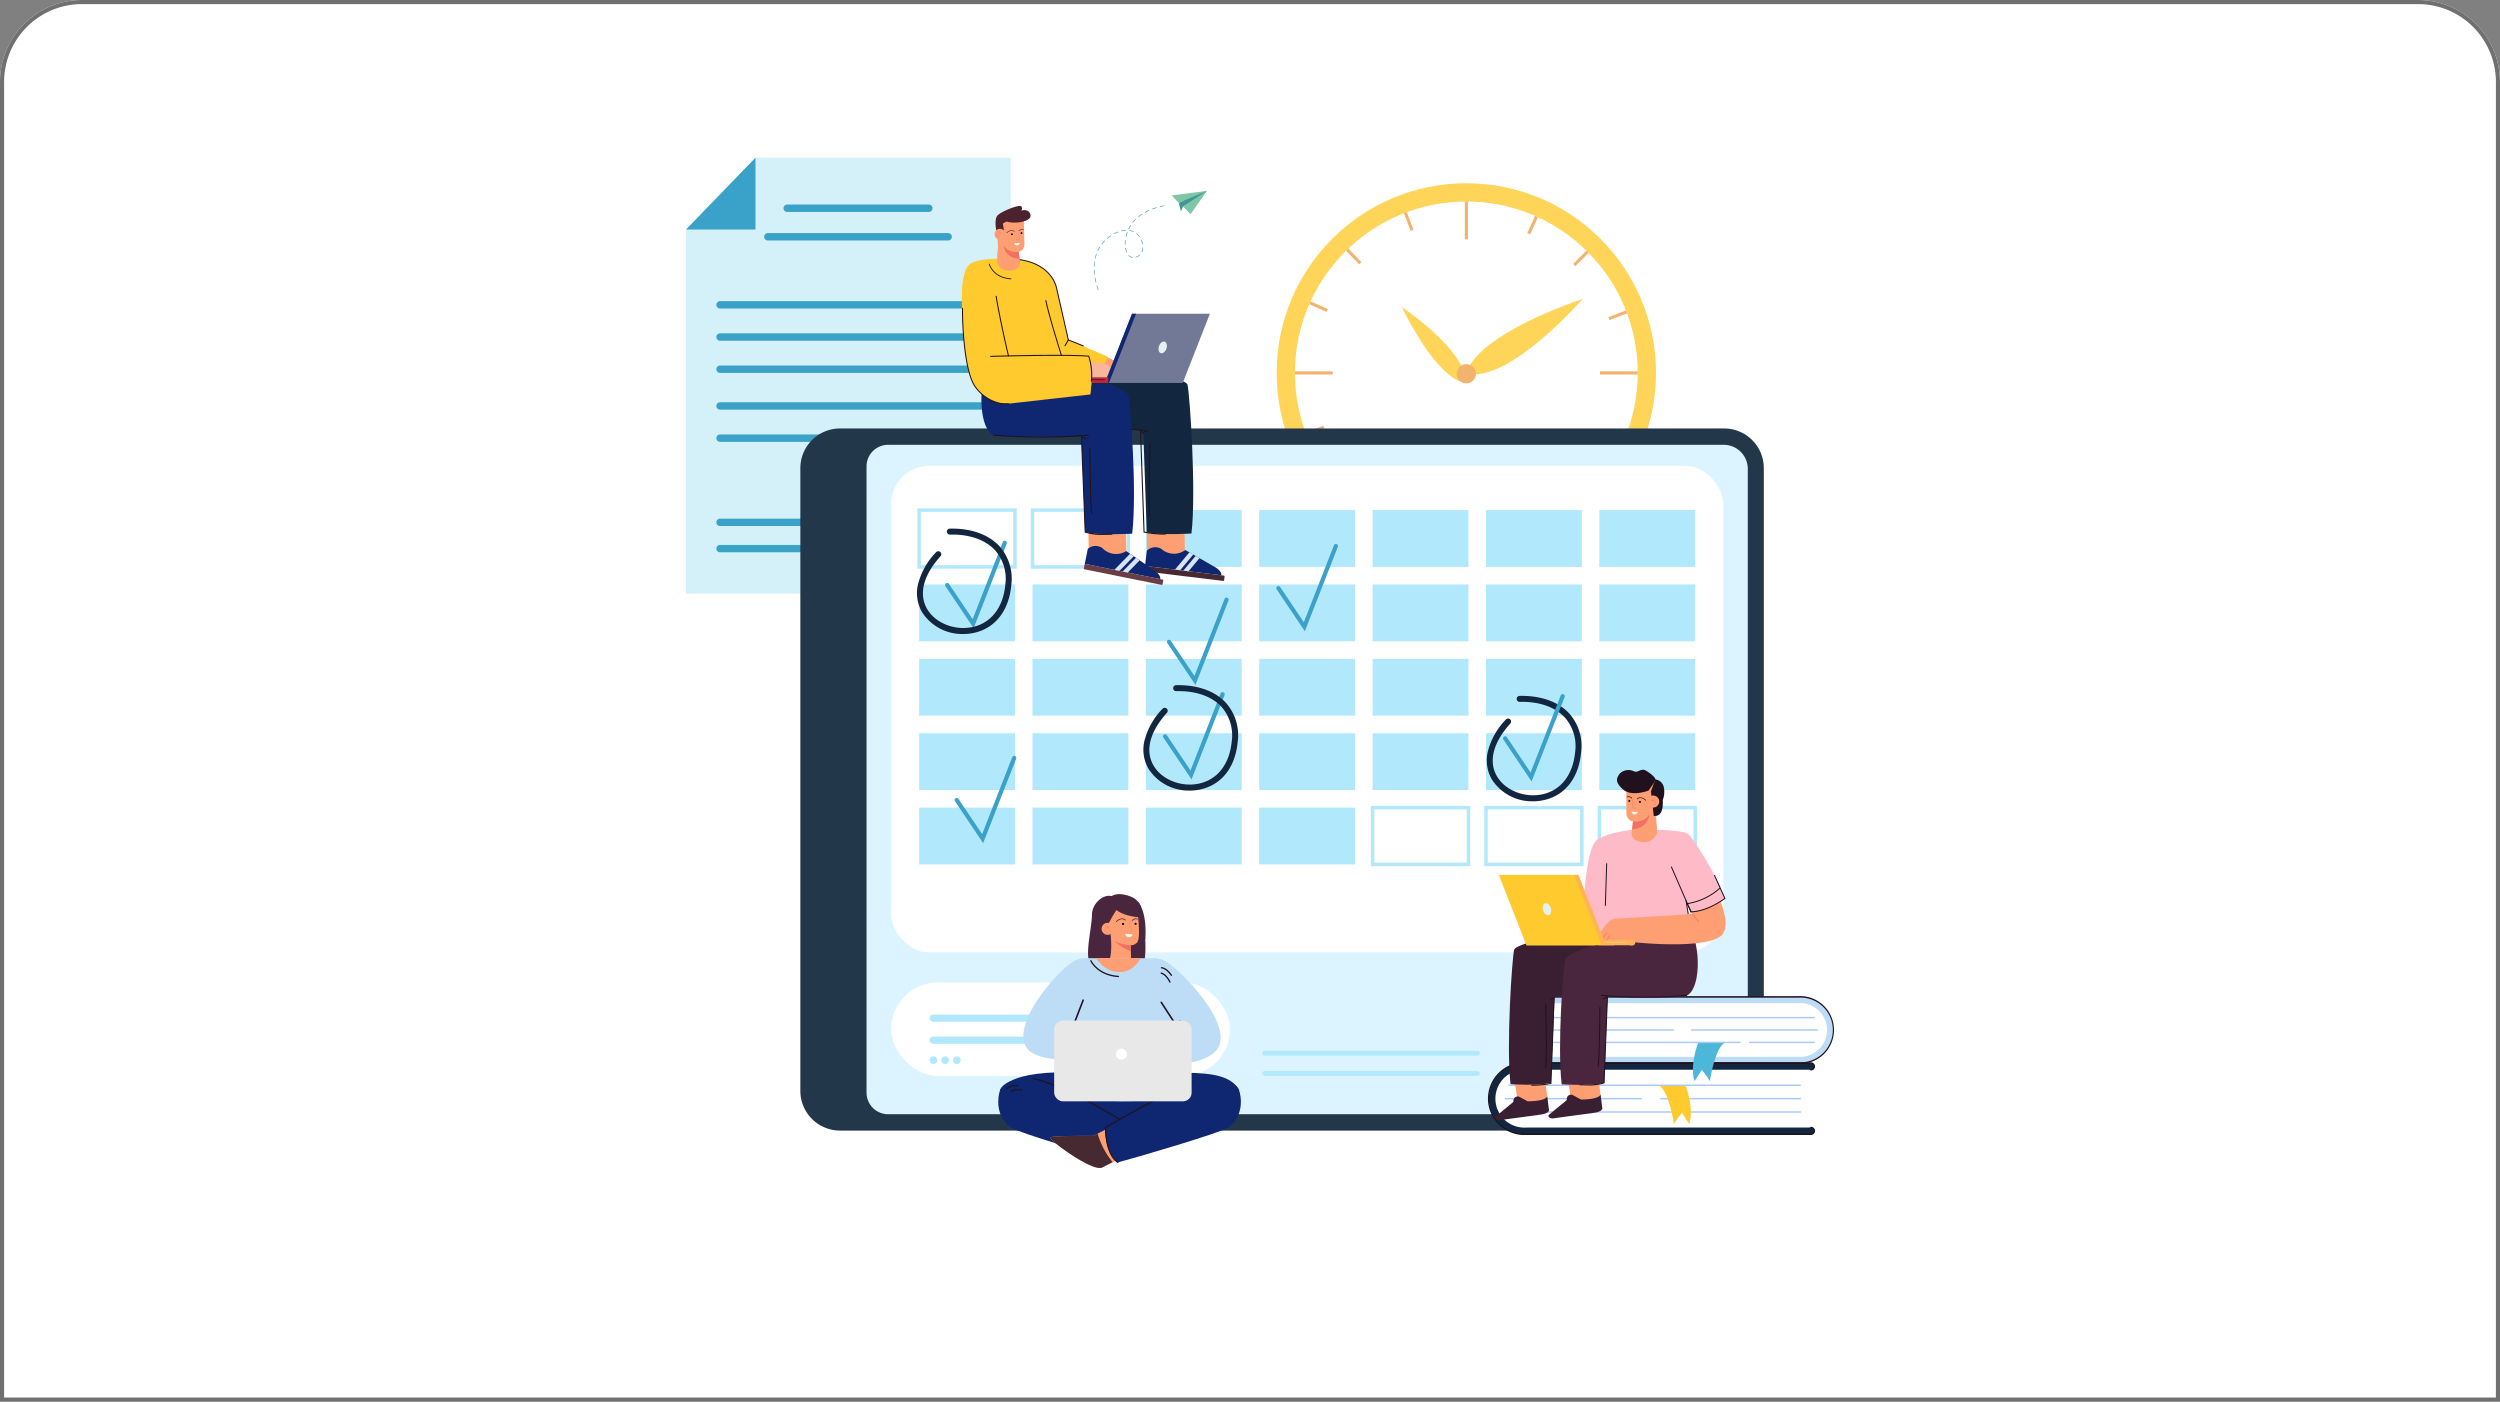 <svg xmlns="http://www.w3.org/2000/svg" width="610" height="342" viewBox="0 0 610 342">
  <rect x="0" y="0" width="610" height="342" fill="#808080" stroke="none"/>
  <g id="Grupo_146539" data-name="Grupo 146539" transform="translate(-810 -2963)">
    <g id="Grupo_141481" data-name="Grupo 141481" transform="translate(0 237)">
      <g id="Rectángulo_44266" data-name="Rectángulo 44266" transform="translate(810 2726)" fill="#fff" stroke="#707070" stroke-width="1">
        <path d="M20,0H590a20,20,0,0,1,20,20V342a0,0,0,0,1,0,0H0a0,0,0,0,1,0,0V20A20,20,0,0,1,20,0Z" stroke="none"/>
        <path d="M20,.5H590A19.5,19.5,0,0,1,609.5,20V341.5a0,0,0,0,1,0,0H.5a0,0,0,0,1,0,0V20A19.5,19.5,0,0,1,20,.5Z" fill="none"/>
      </g>
      <g id="_1_1_tarjetaB" data-name="1_1_tarjetaB" transform="translate(949.691 2726.923)">
        <g id="Layer_1" transform="translate(27.69 37.55)">
          <g id="Grupo_141445" data-name="Grupo 141445" transform="translate(144.127 6.243)" opacity="0.8">
            <circle id="Elipse_4978" data-name="Elipse 4978" cx="46.275" cy="46.275" r="46.275" fill="#feca2e"/>
            <circle id="Elipse_4979" data-name="Elipse 4979" cx="41.82" cy="41.82" r="41.82" transform="translate(4.455 4.455)" fill="#fff"/>
            <path id="Trazado_194136" data-name="Trazado 194136" d="M448.051,108.41c-28.057,9.867-28.431,18.3-28.431,18.3C430.177,128.995,448.051,108.41,448.051,108.41Z" transform="translate(-373.335 -80.227)" fill="#feca2e"/>
            <path id="Trazado_194137" data-name="Trazado 194137" d="M387.1,112.49s16.183,10.8,15.513,18.481C402.613,130.971,396.613,131.467,387.1,112.49Z" transform="translate(-356.614 -82.325)" fill="#feca2e"/>
            <path id="Trazado_194138" data-name="Trazado 194138" d="M418.621,145.407a2.341,2.341,0,1,0-3.294-.326A2.338,2.338,0,0,0,418.621,145.407Z" transform="translate(-370.854 -97.115)" fill="#efa04b"/>
            <rect id="Rectángulo_44206" data-name="Rectángulo 44206" width="0.763" height="9.211" transform="translate(45.906 4.455)" fill="#efa04b"/>
            <rect id="Rectángulo_44207" data-name="Rectángulo 44207" width="0.763" height="9.211" transform="translate(45.906 78.884)" fill="#efa04b"/>
            <rect id="Rectángulo_44208" data-name="Rectángulo 44208" width="9.211" height="0.763" transform="translate(78.894 45.896)" fill="#efa04b"/>
            <rect id="Rectángulo_44209" data-name="Rectángulo 44209" width="9.211" height="0.763" transform="translate(4.465 45.896)" fill="#efa04b"/>
            <rect id="Rectángulo_44210" data-name="Rectángulo 44210" width="4.606" height="0.763" transform="translate(72.333 19.689) rotate(-45)" fill="#efa04b"/>
            <rect id="Rectángulo_44211" data-name="Rectángulo 44211" width="4.606" height="0.763" transform="translate(16.448 75.58) rotate(-45)" fill="#efa04b"/>
            <rect id="Rectángulo_44212" data-name="Rectángulo 44212" width="0.763" height="4.606" transform="translate(59.178 81.181) rotate(-20.85)" fill="#efa04b"/>
            <rect id="Rectángulo_44213" data-name="Rectángulo 44213" width="0.763" height="4.606" transform="translate(31.044 7.327) rotate(-20.85)" fill="#efa04b"/>
            <rect id="Rectángulo_44214" data-name="Rectángulo 44214" width="4.606" height="0.763" transform="translate(28.824 84.274) rotate(-65.85)" fill="#efa04b"/>
            <rect id="Rectángulo_44215" data-name="Rectángulo 44215" width="4.606" height="0.763" transform="translate(61.158 12.159) rotate(-65.85)" fill="#efa04b"/>
            <rect id="Rectángulo_44216" data-name="Rectángulo 44216" width="4.606" height="0.763" transform="translate(7.072 60.796) rotate(-20.85)" fill="#efa04b"/>
            <rect id="Rectángulo_44217" data-name="Rectángulo 44217" width="4.606" height="0.763" transform="translate(80.922 32.668) rotate(-20.85)" fill="#efa04b"/>
            <rect id="Rectángulo_44218" data-name="Rectángulo 44218" width="0.763" height="4.606" transform="translate(7.965 29.507) rotate(-65.85)" fill="#efa04b"/>
            <rect id="Rectángulo_44219" data-name="Rectángulo 44219" width="0.763" height="4.606" transform="translate(80.075 61.841) rotate(-65.85)" fill="#efa04b"/>
            <rect id="Rectángulo_44220" data-name="Rectángulo 44220" width="0.763" height="4.606" transform="matrix(0.719, -0.695, 0.695, 0.719, 16.934, 16.471)" fill="#efa04b"/>
            <rect id="Rectángulo_44221" data-name="Rectángulo 44221" width="0.763" height="4.606" transform="translate(71.891 73.308) rotate(-44.04)" fill="#efa04b"/>
          </g>
          <g id="Grupo_141446" data-name="Grupo 141446">
            <path id="Trazado_194139" data-name="Trazado 194139" d="M106.924,37.55V143.937H27.69V55.054l17.062-17.5Z" transform="translate(-27.69 -37.55)" fill="#d4f1f9"/>
            <path id="Trazado_194140" data-name="Trazado 194140" d="M27.69,55.088,44.65,37.55V55.088Z" transform="translate(-27.69 -37.55)" fill="#3aa1c9"/>
            <path id="Trazado_194141" data-name="Trazado 194141" d="M77.559,62.9h34.567a.9.9,0,0,0,.9-.9h0a.9.9,0,0,0-.9-.9H77.559a.9.9,0,0,0-.9.9h0A.9.9,0,0,0,77.559,62.9Z" transform="translate(-52.869 -49.659)" fill="#3aa1c9"/>
            <path id="Trazado_194142" data-name="Trazado 194142" d="M67.859,77.228h43.992a.9.9,0,0,0,.9-.9h0a.9.9,0,0,0-.9-.9H67.859a.9.9,0,0,0-.9.9h0A.9.9,0,0,0,67.859,77.228Z" transform="translate(-47.881 -57.027)" fill="#3aa1c9"/>
            <path id="Trazado_194143" data-name="Trazado 194143" d="M43.839,111.408H107.58a.9.9,0,0,0,.9-.9h0a.9.9,0,0,0-.9-.9H43.839a.9.9,0,0,0-.9.9h0A.9.9,0,0,0,43.839,111.408Z" transform="translate(-35.531 -74.601)" fill="#3aa1c9"/>
            <path id="Trazado_194144" data-name="Trazado 194144" d="M43.839,127.578H107.58a.9.9,0,0,0,.9-.9h0a.9.9,0,0,0-.9-.9H43.839a.9.9,0,0,0-.9.9h0A.9.9,0,0,0,43.839,127.578Z" transform="translate(-35.531 -82.915)" fill="#3aa1c9"/>
            <path id="Trazado_194145" data-name="Trazado 194145" d="M43.839,143.748H107.58a.9.9,0,0,0,.9-.9h0a.9.9,0,0,0-.9-.9H43.839a.9.9,0,0,0-.9.9h0A.9.9,0,0,0,43.839,143.748Z" transform="translate(-35.531 -91.229)" fill="#3aa1c9"/>
            <path id="Trazado_194146" data-name="Trazado 194146" d="M43.839,162.2H107.58a.9.9,0,0,0,.9-.9h0a.9.9,0,0,0-.9-.9H43.839a.9.9,0,0,0-.9.9h0A.9.9,0,0,0,43.839,162.2Z" transform="translate(-35.531 -100.716)" fill="#3aa1c9"/>
            <path id="Trazado_194147" data-name="Trazado 194147" d="M43.839,178.368H107.58a.9.9,0,0,0,.9-.9h0a.9.9,0,0,0-.9-.9H43.839a.9.9,0,0,0-.9.9h0A.9.9,0,0,0,43.839,178.368Z" transform="translate(-35.531 -109.03)" fill="#3aa1c9"/>
            <path id="Trazado_194148" data-name="Trazado 194148" d="M43.839,233.838H107.58a.9.9,0,0,0,.9-.9h0a.9.9,0,0,0-.9-.9H43.839a.9.9,0,0,0-.9.9h0A.9.9,0,0,0,43.839,233.838Z" transform="translate(-35.531 -137.551)" fill="#3aa1c9"/>
            <path id="Trazado_194149" data-name="Trazado 194149" d="M43.839,220.638H107.58a.9.9,0,0,0,.9-.9h0a.9.9,0,0,0-.9-.9H43.839a.9.9,0,0,0-.9.9h0A.9.9,0,0,0,43.839,220.638Z" transform="translate(-35.531 -130.764)" fill="#3aa1c9"/>
          </g>
          <g id="Grupo_141447" data-name="Grupo 141447" transform="translate(27.906 66.073)">
            <rect id="Rectángulo_44222" data-name="Rectángulo 44222" width="222.151" height="164.23" transform="translate(9.022 3.095)" fill="#dcf4ff"/>
            <path id="Trazado_194150" data-name="Trazado 194150" d="M320.214,335.181V183.233a9.681,9.681,0,0,0-9.683-9.683H94.813a9.681,9.681,0,0,0-9.683,9.683V335.181a9.681,9.681,0,0,0,9.683,9.683H310.531a9.681,9.681,0,0,0,9.683-9.683Zm-213.673,5.694a5.262,5.262,0,0,1-5.262-5.262V182.8a5.262,5.262,0,0,1,5.262-5.262H310.429A5.87,5.87,0,0,1,316.3,183.4v151.6a5.87,5.87,0,0,1-5.869,5.869H106.545Z" transform="translate(-85.13 -173.55)" fill="#223749"/>
          </g>
          <rect id="Rectángulo_44223" data-name="Rectángulo 44223" width="203.029" height="118.727" rx="9.35" transform="translate(50.055 75.177)" fill="#fff"/>
          <g id="Grupo_141448" data-name="Grupo 141448" transform="translate(56.463 85.565)">
            <path id="Trazado_194151" data-name="Trazado 194151" d="M168.148,228.381H143.91V213.67h24.238Zm-23.388-.85H167.3V214.52H144.76Z" transform="translate(-143.91 -213.67)" fill="#b1e8fc"/>
            <path id="Trazado_194152" data-name="Trazado 194152" d="M225.088,228.381H200.85V213.67h24.238Zm-23.388-.85h22.538V214.52H201.7Z" transform="translate(-173.187 -213.67)" fill="#b1e8fc"/>
            <rect id="Rectángulo_44224" data-name="Rectángulo 44224" width="23.388" height="13.861" transform="translate(55.749 0.423)" fill="#b1e8fc"/>
            <rect id="Rectángulo_44225" data-name="Rectángulo 44225" width="23.388" height="13.861" transform="translate(83.412 0.423)" fill="#b1e8fc"/>
            <rect id="Rectángulo_44226" data-name="Rectángulo 44226" width="23.388" height="13.861" transform="translate(111.075 0.423)" fill="#b1e8fc"/>
            <rect id="Rectángulo_44227" data-name="Rectángulo 44227" width="23.388" height="13.861" transform="translate(138.739 0.423)" fill="#b1e8fc"/>
            <rect id="Rectángulo_44228" data-name="Rectángulo 44228" width="23.388" height="13.861" transform="translate(166.402 0.423)" fill="#b1e8fc"/>
          </g>
          <g id="Grupo_141449" data-name="Grupo 141449" transform="translate(56.886 104.138)">
            <rect id="Rectángulo_44229" data-name="Rectángulo 44229" width="23.388" height="13.861" fill="#b1e8fc"/>
            <rect id="Rectángulo_44230" data-name="Rectángulo 44230" width="23.388" height="13.861" transform="translate(27.663)" fill="#b1e8fc"/>
            <rect id="Rectángulo_44231" data-name="Rectángulo 44231" width="23.388" height="13.861" transform="translate(55.326)" fill="#b1e8fc"/>
            <rect id="Rectángulo_44232" data-name="Rectángulo 44232" width="23.388" height="13.861" transform="translate(82.99)" fill="#b1e8fc"/>
            <rect id="Rectángulo_44233" data-name="Rectángulo 44233" width="23.388" height="13.861" transform="translate(110.653)" fill="#b1e8fc"/>
            <rect id="Rectángulo_44234" data-name="Rectángulo 44234" width="23.388" height="13.861" transform="translate(138.316)" fill="#b1e8fc"/>
            <rect id="Rectángulo_44235" data-name="Rectángulo 44235" width="23.388" height="13.861" transform="translate(165.979)" fill="#b1e8fc"/>
          </g>
          <g id="Grupo_141450" data-name="Grupo 141450" transform="translate(56.886 122.288)">
            <rect id="Rectángulo_44236" data-name="Rectángulo 44236" width="23.388" height="13.861" fill="#b1e8fc"/>
            <rect id="Rectángulo_44237" data-name="Rectángulo 44237" width="23.388" height="13.861" transform="translate(27.663)" fill="#b1e8fc"/>
            <rect id="Rectángulo_44238" data-name="Rectángulo 44238" width="23.388" height="13.861" transform="translate(55.326)" fill="#b1e8fc"/>
            <rect id="Rectángulo_44239" data-name="Rectángulo 44239" width="23.388" height="13.861" transform="translate(82.99)" fill="#b1e8fc"/>
            <rect id="Rectángulo_44240" data-name="Rectángulo 44240" width="23.388" height="13.861" transform="translate(110.653)" fill="#b1e8fc"/>
            <rect id="Rectángulo_44241" data-name="Rectángulo 44241" width="23.388" height="13.861" transform="translate(138.316)" fill="#b1e8fc"/>
            <rect id="Rectángulo_44242" data-name="Rectángulo 44242" width="23.388" height="13.861" transform="translate(165.979)" fill="#b1e8fc"/>
          </g>
          <g id="Grupo_141451" data-name="Grupo 141451" transform="translate(56.886 140.439)">
            <rect id="Rectángulo_44243" data-name="Rectángulo 44243" width="23.388" height="13.861" fill="#b1e8fc"/>
            <rect id="Rectángulo_44244" data-name="Rectángulo 44244" width="23.388" height="13.861" transform="translate(27.663)" fill="#b1e8fc"/>
            <rect id="Rectángulo_44245" data-name="Rectángulo 44245" width="23.388" height="13.861" transform="translate(55.326)" fill="#b1e8fc"/>
            <rect id="Rectángulo_44246" data-name="Rectángulo 44246" width="23.388" height="13.861" transform="translate(82.99)" fill="#b1e8fc"/>
            <rect id="Rectángulo_44247" data-name="Rectángulo 44247" width="23.388" height="13.861" transform="translate(110.653)" fill="#b1e8fc"/>
            <rect id="Rectángulo_44248" data-name="Rectángulo 44248" width="23.388" height="13.861" transform="translate(138.316)" fill="#b1e8fc"/>
            <rect id="Rectángulo_44249" data-name="Rectángulo 44249" width="23.388" height="13.861" transform="translate(165.979)" fill="#b1e8fc"/>
          </g>
          <g id="Grupo_141452" data-name="Grupo 141452" transform="translate(56.886 158.162)">
            <rect id="Rectángulo_44250" data-name="Rectángulo 44250" width="23.388" height="13.861" transform="translate(0 0.428)" fill="#b1e8fc"/>
            <rect id="Rectángulo_44251" data-name="Rectángulo 44251" width="23.388" height="13.861" transform="translate(27.663 0.428)" fill="#b1e8fc"/>
            <rect id="Rectángulo_44252" data-name="Rectángulo 44252" width="23.388" height="13.861" transform="translate(55.326 0.428)" fill="#b1e8fc"/>
            <rect id="Rectángulo_44253" data-name="Rectángulo 44253" width="23.388" height="13.861" transform="translate(82.99 0.428)" fill="#b1e8fc"/>
            <path id="Trazado_194153" data-name="Trazado 194153" d="M395.908,377.811H371.67V363.1h24.238Zm-23.388-.85h22.538V363.95H372.52Z" transform="translate(-261.44 -363.1)" fill="#b1e8fc"/>
            <path id="Trazado_194154" data-name="Trazado 194154" d="M452.838,377.811H428.6V363.1h24.238Zm-23.388-.85h22.538V363.95H429.45Z" transform="translate(-290.712 -363.1)" fill="#b1e8fc"/>
            <path id="Trazado_194155" data-name="Trazado 194155" d="M509.778,377.811H485.54V363.1h24.238Zm-23.388-.85h22.538V363.95H486.39Z" transform="translate(-319.988 -363.1)" fill="#b1e8fc"/>
          </g>
          <path id="Trazado_194156" data-name="Trazado 194156" d="M274.223,327.268l-6.875-10.232a.511.511,0,1,1,.85-.568l5.781,8.6,7.346-18.787a.514.514,0,0,1,.957.374l-8.06,20.614Z" transform="translate(-150.871 -175.558)" fill="#3aa1c9"/>
          <path id="Trazado_194157" data-name="Trazado 194157" d="M331.131,252.848l-6.875-10.232a.511.511,0,0,1,.85-.568l5.781,8.6,7.346-18.787a.514.514,0,0,1,.957.374l-8.06,20.614Z" transform="translate(-180.13 -137.293)" fill="#3aa1c9"/>
          <path id="Trazado_194158" data-name="Trazado 194158" d="M169.561,359.258l-6.874-10.232a.511.511,0,1,1,.85-.568l5.781,8.6,7.346-18.787a.514.514,0,0,1,.957.374l-8.06,20.614Z" transform="translate(-97.055 -192.006)" fill="#3aa1c9"/>
          <path id="Trazado_194159" data-name="Trazado 194159" d="M276.2,279.818l-6.875-10.232a.511.511,0,1,1,.85-.568l5.781,8.6,7.346-18.787a.514.514,0,1,1,.957.374l-8.06,20.614Z" transform="translate(-151.889 -151.16)" fill="#3aa1c9"/>
          <path id="Trazado_194160" data-name="Trazado 194160" d="M164.793,251.288l-6.874-10.232a.511.511,0,1,1,.85-.568l5.781,8.6L171.9,230.3a.514.514,0,1,1,.957.374l-8.06,20.614Z" transform="translate(-94.605 -136.491)" fill="#3aa1c9"/>
          <rect id="Rectángulo_44254" data-name="Rectángulo 44254" width="82.679" height="22.815" rx="11.407" transform="translate(50.055 201.241)" fill="#fff"/>
          <g id="Grupo_141453" data-name="Grupo 141453" transform="translate(111.863 207.299)">
            <path id="Trazado_194161" data-name="Trazado 194161" d="M263.585,464.24a5.65,5.65,0,1,0,5.645,5.65A5.645,5.645,0,0,0,263.585,464.24Zm0,10.47a4.824,4.824,0,1,1,4.824-4.824A4.824,4.824,0,0,1,263.585,474.71Z" transform="translate(-257.94 -464.24)" fill="#b1e8fc"/>
            <path id="Trazado_194162" data-name="Trazado 194162" d="M272.179,472.261H268.56V468.4a.228.228,0,1,1,.457,0V471.8h3.158a.228.228,0,1,1,0,.457Z" transform="translate(-263.4 -466.261)" fill="#b1e8fc"/>
          </g>
          <rect id="Rectángulo_44255" data-name="Rectángulo 44255" width="45.041" height="1.744" rx="0.872" transform="translate(59.427 209.082)" fill="#b1e8fc"/>
          <rect id="Rectángulo_44256" data-name="Rectángulo 44256" width="45.041" height="1.744" rx="0.872" transform="translate(59.427 214.465)" fill="#b1e8fc"/>
          <g id="Grupo_141454" data-name="Grupo 141454" transform="translate(59.427 219.294)">
            <path id="Trazado_194163" data-name="Trazado 194163" d="M151.866,489.858a.928.928,0,1,1-.928-.928A.928.928,0,0,1,151.866,489.858Z" transform="translate(-150.01 -488.93)" fill="#b1e8fc"/>
            <path id="Trazado_194164" data-name="Trazado 194164" d="M157.776,489.858a.928.928,0,1,1-.928-.928A.928.928,0,0,1,157.776,489.858Z" transform="translate(-153.049 -488.93)" fill="#b1e8fc"/>
            <path id="Trazado_194165" data-name="Trazado 194165" d="M163.686,489.858a.928.928,0,1,1-.928-.928A.928.928,0,0,1,163.686,489.858Z" transform="translate(-156.087 -488.93)" fill="#b1e8fc"/>
          </g>
          <g id="Grupo_141457" data-name="Grupo 141457" transform="translate(140.614 217.905)">
            <g id="Grupo_141455" data-name="Grupo 141455">
              <rect id="Rectángulo_44257" data-name="Rectángulo 44257" width="53.096" height="1.185" rx="0.593" fill="#b1e8fc"/>
            </g>
            <g id="Grupo_141456" data-name="Grupo 141456" transform="translate(0 4.96)">
              <rect id="Rectángulo_44258" data-name="Rectángulo 44258" width="53.096" height="1.185" rx="0.593" fill="#b1e8fc"/>
            </g>
          </g>
          <path id="Trazado_194166" data-name="Trazado 194166" d="M489.09,464.71l.024,1.3.024,1.3,1.87.311a7.152,7.152,0,0,0,.923,2.123l-1.049,1.579.933.9.933.9,1.545-1.1a7.217,7.217,0,0,0,2.152.85l.374,1.861,1.3-.024,1.3-.024.311-1.87a7.152,7.152,0,0,0,2.123-.923l1.579,1.049.9-.933.9-.933-1.1-1.545a7.218,7.218,0,0,0,.85-2.152l1.861-.374-.024-1.3-.024-1.3-1.87-.311a7.152,7.152,0,0,0-.923-2.123l1.049-1.579-.933-.9-.933-.9-1.545,1.1a7.217,7.217,0,0,0-2.152-.85l-.374-1.861-1.3.024-1.3.024-.311,1.87a7.152,7.152,0,0,0-2.123.923l-1.579-1.049-.9.933-.9.933,1.1,1.545a7.218,7.218,0,0,0-.85,2.152Zm4,1.229a4.864,4.864,0,1,1,4.946,4.781A4.867,4.867,0,0,1,493.093,465.939Z" transform="translate(-264.928 -253.208)" fill="#b1e8fc"/>
          <g id="Grupo_141463" data-name="Grupo 141463" transform="translate(67.294 11.783)">
            <path id="Trazado_194167" data-name="Trazado 194167" d="M180.286,128.89l2.05.889,2.283,1.083s3.542.617,3.6.6c.01,0-.3.53-.3.53,4.4.544,18.258,1.113,20.531,1.365,1.37.155,2.691,1.856,3.522,3.187l-1.127.763s-12.1-.534-12.078-.282c.01.083.35,1.283.879,2.852-7.477.5-17.942.452-19.885-2.628C178.167,134.725,179.722,131.1,180.286,128.89Z" transform="translate(-172.815 -96.298)" fill="#fe9f73"/>
            <path id="Trazado_194168" data-name="Trazado 194168" d="M268.478,230.53l-9.2.121-.131-8.594,9.163-1.137Z" transform="translate(-213.994 -143.617)" fill="#fe9f73"/>
            <g id="Grupo_141458" data-name="Grupo 141458" transform="translate(44.54 83.244)">
              <path id="Trazado_194169" data-name="Trazado 194169" d="M276.861,240.008l-18.641-2.269.452-3.717a2.92,2.92,0,0,1,3.527-.457,4.638,4.638,0,0,0,5.859.282l6.544,3.775s2.41,1.122,2.254,2.385Z" transform="translate(-258.055 -233.147)" fill="#0f2771"/>
              <path id="Trazado_194170" data-name="Trazado 194170" d="M.194,0h19.4V1.317H.194A.2.2,0,0,1,0,1.122V.194A.2.2,0,0,1,.194,0Z" transform="matrix(-0.993, -0.121, 0.121, -0.993, 19.45, 8.272)" fill="#472a31"/>
              <path id="Trazado_194171" data-name="Trazado 194171" d="M277.74,236.3c-.743.894-2.235,2.682-3.187,3.823l-1.273-.155c.85-1.02,2.628-3.153,3.513-4.212Z" transform="translate(-265.799 -234.49)" fill="#d7e4f7"/>
              <path id="Trazado_194172" data-name="Trazado 194172" d="M278.753,241.3l-1.273-.155c.69-.831,2.036-2.444,2.988-3.585l.947.544Z" transform="translate(-267.958 -235.416)" fill="#d7e4f7"/>
            </g>
            <path id="Trazado_194173" data-name="Trazado 194173" d="M197.149,154.337s-7.919.131-13.467-.058a34.751,34.751,0,0,1-4.3-.146c-3.862-.86-4.815-12.913-.428-20.3s19.73,15.289,19.73,15.289Z" transform="translate(-171.265 -98.08)" fill="#0f2771"/>
            <path id="Trazado_194174" data-name="Trazado 194174" d="M239.1,230.53l-9.2.121-.131-8.594,9.163-1.137Z" transform="translate(-198.887 -143.617)" fill="#fe9f73"/>
            <g id="Grupo_141459" data-name="Grupo 141459" transform="translate(29.74 82.934)">
              <path id="Trazado_194175" data-name="Trazado 194175" d="M246.363,240.618l-18.4-3.717.743-3.673a2.917,2.917,0,0,1,3.551-.18,4.64,4.64,0,0,0,5.82.738l6.228,4.275s2.313,1.307,2.065,2.555Z" transform="translate(-227.697 -232.509)" fill="#0f2771"/>
              <path id="Trazado_194176" data-name="Trazado 194176" d="M.194,0h19.4V1.317H.194A.2.2,0,0,1,0,1.122V.194A.2.2,0,0,1,.194,0Z" transform="matrix(-0.98, -0.198, 0.198, -0.98, 19.206, 9.56)" fill="#683d46"/>
              <path id="Trazado_194177" data-name="Trazado 194177" d="M247.567,237.087c-.811.831-2.439,2.5-3.474,3.561l-1.253-.253,3.828-3.926Z" transform="translate(-235.347 -234.546)" fill="#d7e4f7"/>
              <path id="Trazado_194178" data-name="Trazado 194178" d="M248.233,242.105l-1.253-.253c.753-.772,2.22-2.279,3.26-3.343l.9.617c-.874.894-2.084,2.138-2.905,2.978Z" transform="translate(-237.476 -235.595)" fill="#d7e4f7"/>
            </g>
            <path id="Trazado_194179" data-name="Trazado 194179" d="M227.84,142.169s19.448,1.244,20.007,3.488,2.172,26.118.967,36.306c0,0-7.38.51-10.907-.35l-.86-24.836-5.825-.67L217.88,140.07l9.96,2.1Z" transform="translate(-192.774 -102.046)" fill="#12263f"/>
            <path id="Trazado_194180" data-name="Trazado 194180" d="M209.738,143.63s15,4.232,15.556,6.476,2.157,23.553.957,33.736c0,0-7.934.457-11.461-.4l-.952-23.427-3.42.121-8.3-14.6,7.618-1.9Z" transform="translate(-184.671 -103.876)" fill="#0f2771"/>
            <path id="Trazado_194181" data-name="Trazado 194181" d="M231.851,201.421a13.6,13.6,0,0,1-4.815-.554l-.078-.034-.918-23.563,1.448.685-.117.243-1.045-.491.894,22.946c.379.131,2.2.656,6.491.457l.015.272c-.685.034-1.312.044-1.875.044Z" transform="translate(-196.97 -121.173)" fill="#21111d"/>
            <path id="Trazado_194182" data-name="Trazado 194182" d="M230.716,199.46c-.374-1.443-.481-15.517-.486-16.12h.272c0,.146.112,14.638.476,16.052Z" transform="translate(-199.124 -124.294)" fill="#21111d"/>
            <path id="Trazado_194183" data-name="Trazado 194183" d="M255.421,174.563a18.74,18.74,0,0,0-4.251-.661l.01-.272a18.885,18.885,0,0,1,4.324.675Z" transform="translate(-209.891 -119.301)" fill="#21111d"/>
            <path id="Trazado_194184" data-name="Trazado 194184" d="M261.738,199.742a24.179,24.179,0,0,1-5.087-.5l-.1-.024-.87-25.113,1.108.894-.17.209-.646-.52.84,24.311a24.632,24.632,0,0,0,5.184.466v.272h-.262Z" transform="translate(-212.209 -119.548)" fill="#21111d"/>
            <path id="Trazado_194185" data-name="Trazado 194185" d="M260.209,199c-.374-2.181-.019-16.936,0-17.563h.272c0,.16-.369,15.362,0,17.519l-.267.044Z" transform="translate(-214.451 -123.317)" fill="#21111d"/>
            <path id="Trazado_194186" data-name="Trazado 194186" d="M194.253,177.344c-3.454,0-7.594-.117-12.253-.466l.019-.267a137.689,137.689,0,0,0,23.266,0l.029.267c-.063,0-4.207.466-11.067.466Z" transform="translate(-174.325 -120.834)" fill="#21111d"/>
            <path id="Trazado_194187" data-name="Trazado 194187" d="M217,128.07c.267,0,11.043,4.63,11.043,4.63l-2.172,4.154-6.044-1.326L217,128.07Z" transform="translate(-192.321 -95.876)" fill="#feca2e"/>
            <path id="Trazado_194188" data-name="Trazado 194188" d="M175.272,88.323s-4.581-.16-6.768,1.079c-3.265,1.851-2.1,12.437-2.1,12.437s2.774-1.511,2.939-2.016S175.272,88.323,175.272,88.323Z" transform="translate(-166.203 -75.436)" fill="#feca2e"/>
            <path id="Trazado_194189" data-name="Trazado 194189" d="M182.489,135.37a.024.024,0,0,1,.015,0l3.372.772a.127.127,0,0,0,.151-.1.124.124,0,0,0-.1-.151l-3.372-.772a.127.127,0,0,0-.151.1.123.123,0,0,0,.078.146Z" transform="translate(-174.533 -99.503)" fill="#21111d"/>
            <path id="Trazado_194190" data-name="Trazado 194190" d="M177.666,131.51l2.05.889L182,133.482s3.542.617,3.6.6c.01,0-.3.53-.3.53,4.4.544,18.258,1.113,20.531,1.365,1.37.155,2.691,1.856,3.522,3.187l-1.127.763s-12.1-.534-12.078-.282c.01.083.35,1.283.879,2.852-7.477.5-17.942.452-19.885-2.628-1.594-2.526-.039-6.155.525-8.361Z" transform="translate(-171.468 -97.645)" fill="#f9b59d"/>
            <path id="Trazado_194191" data-name="Trazado 194191" d="M171.02,89.387c2.6-.36,9.474-.607,9.474-.607s.909.238.622.1c7.584,1.341,8.424,6.967,8.424,6.967l3.7,16.256,4.12.223c1.336,2.526.355,9.343.355,9.343l-19.958,2.249s-4.314.709-7.963-3.969c-2.415-3.095-3.236-12.6-3.236-19.545,0,0,.413-10.455,4.46-11.019Z" transform="translate(-166.387 -75.674)" fill="#feca2e"/>
            <g id="Grupo_141461" data-name="Grupo 141461" transform="translate(27.948 26.301)">
              <g id="Grupo_141460" data-name="Grupo 141460" transform="translate(6.962)">
                <path id="Trazado_194192" data-name="Trazado 194192" d="M263.692,115.94H244.687l-6.627,16.878h19Z" transform="translate(-238.06 -115.94)" fill="#727997"/>
                <path id="Trazado_194193" data-name="Trazado 194193" d="M238.06,132.818h.991l6.627-16.878h-.991Z" transform="translate(-238.06 -115.94)" fill="#0f2771"/>
                <path id="Trazado_194194" data-name="Trazado 194194" d="M265.116,131.007c-.262.777-.068,1.54.432,1.71s1.122-.321,1.385-1.093.068-1.54-.432-1.71S265.379,130.235,265.116,131.007Z" transform="translate(-251.911 -123.108)" fill="#e2f2f1"/>
              </g>
              <path id="Trazado_194195" data-name="Trazado 194195" d="M224.41,147.87h7.1v1.365h-7.1a.682.682,0,0,1-.68-.68h0a.682.682,0,0,1,.68-.68Z" transform="translate(-223.73 -132.357)" fill="#cc2323"/>
              <rect id="Rectángulo_44259" data-name="Rectángulo 44259" width="4.484" height="0.214" transform="translate(6.957 16.193) rotate(180)" fill="#0f2771"/>
            </g>
            <path id="Trazado_194196" data-name="Trazado 194196" d="M186.289,121.7a.173.173,0,0,0,.073,0,.121.121,0,0,0,.092-.151c-.019-.087-2.109-8.954-2.993-14.536a.128.128,0,0,0-.253.039c.889,5.587,2.978,14.463,3,14.555a.119.119,0,0,0,.078.087Z" transform="translate(-174.946 -84.995)" fill="#21111d"/>
            <path id="Trazado_194197" data-name="Trazado 194197" d="M212.051,122.693a.12.12,0,0,0,.083,0,.127.127,0,0,0,.083-.16c-.029-.1-3.124-9.921-3.77-13.312a.126.126,0,1,0-.248.044c.651,3.411,3.751,13.244,3.78,13.341a.105.105,0,0,0,.078.078Z" transform="translate(-187.795 -86.131)" fill="#21111d"/>
            <path id="Trazado_194198" data-name="Trazado 194198" d="M184.881,94.578c.1.01.194.019.3.024a.1.1,0,0,0,.015-.209c-4.343-.306-5.145-3.483-5.155-3.513a.105.105,0,0,0-.121-.083.1.1,0,0,0-.087.117c0,.034.806,3.226,5.048,3.668Z" transform="translate(-173.208 -76.711)" fill="#21111d"/>
            <path id="Trazado_194199" data-name="Trazado 194199" d="M206.035,109.749a.132.132,0,0,0,.155-.053l.845-1.448-.01-.049-2.852-12.52a7.688,7.688,0,0,0-1.5-3.182c-1.161-1.506-3.445-3.425-7.754-4a.125.125,0,0,0-.034.248c4.212.559,6.447,2.424,7.579,3.892a7.539,7.539,0,0,1,1.462,3.08v.01l2.842,12.471-.8,1.365a.126.126,0,0,0,.044.17.037.037,0,0,1,.019.01Z" transform="translate(-180.895 -75.529)" fill="#21111d"/>
            <path id="Trazado_194200" data-name="Trazado 194200" d="M223.188,130.532a.122.122,0,0,0,.16-.073.131.131,0,0,0-.068-.165l-3.644-1.453a.129.129,0,0,0-.165.068.131.131,0,0,0,.068.165l3.644,1.453h0Z" transform="translate(-193.588 -96.268)" fill="#21111d"/>
            <path id="Trazado_194201" data-name="Trazado 194201" d="M225.24,137.24s1.317,3.109.355,9.343L220.78,144l1.428-4.659,3.032-2.1Z" transform="translate(-194.265 -100.591)" fill="#feca2e"/>
            <path id="Trazado_194202" data-name="Trazado 194202" d="M180.507,137.057a.2.2,0,0,0,.049.01c.18,0,18.015-.539,23.849-.058a15.529,15.529,0,0,1,.617,5.981.126.126,0,0,0,.253.01,14.864,14.864,0,0,0-.666-6.165l-.029-.068h-.073c-5.767-.5-23.777.039-23.956.044a.123.123,0,0,0-.121.131.115.115,0,0,0,.083.112Z" transform="translate(-173.518 -100.237)" fill="#21111d"/>
            <g id="Grupo_141462" data-name="Grupo 141462" transform="translate(7.99)">
              <path id="Trazado_194203" data-name="Trazado 194203" d="M190.444,68.071l.141,5.485s.121,1.764-1.419,2.021l.35,2.347a1.835,1.835,0,0,1-1.2,2.011,4.817,4.817,0,0,1-1.453.262,2.944,2.944,0,0,1-2.915-1.909,24.352,24.352,0,0,1,.194-3.828l-.092-1.55.044-6.019,6.355,1.185Z" transform="translate(-183.293 -64.419)" fill="#fe9f73"/>
              <path id="Trazado_194204" data-name="Trazado 194204" d="M187.31,81.88s.18,2.949,3.872,3.134l-.257-1.73A3.517,3.517,0,0,1,187.31,81.88Z" transform="translate(-185.046 -72.126)" fill="#f07162"/>
              <path id="Trazado_194205" data-name="Trazado 194205" d="M188.688,74.707a.118.118,0,0,1-.053-.019.067.067,0,0,1,0-.1c.01-.01,1-1.069,1.938-.35a.073.073,0,1,1-.087.117c-.836-.636-1.7.292-1.739.335a.078.078,0,0,1-.053.024Z" transform="translate(-185.715 -68.067)" fill="#49263e"/>
              <path id="Trazado_194206" data-name="Trazado 194206" d="M183.51,71.208l1.594.287.3.292a14.836,14.836,0,0,0-.52-3.168C184.569,68.1,183.51,71.208,183.51,71.208Z" transform="translate(-183.092 -65.278)" fill="#4c222e"/>
              <path id="Trazado_194207" data-name="Trazado 194207" d="M194.9,73.85a.206.206,0,0,1-.058-.024.075.075,0,0,1,0-.1c.029-.024.714-.646,1.166-.277a.075.075,0,0,1,.01.1.071.071,0,0,1-.1.01c-.355-.287-.967.262-.977.272a.062.062,0,0,1-.049.019Z" transform="translate(-188.906 -67.73)" fill="#49263e"/>
              <path id="Trazado_194208" data-name="Trazado 194208" d="M191.372,75.774a.225.225,0,0,1-.214.228.222.222,0,0,1-.228-.214.221.221,0,0,1,.442-.015Z" transform="translate(-186.907 -68.877)"/>
              <path id="Trazado_194209" data-name="Trazado 194209" d="M196.182,75.194a.221.221,0,1,1-.228-.214A.222.222,0,0,1,196.182,75.194Z" transform="translate(-189.38 -68.578)"/>
              <path id="Trazado_194210" data-name="Trazado 194210" d="M185.292,74.577a1.322,1.322,0,1,1-1.355-1.287A1.323,1.323,0,0,1,185.292,74.577Z" transform="translate(-182.649 -67.709)" fill="#fe9f73"/>
              <path id="Trazado_194211" data-name="Trazado 194211" d="M184.338,75.975a.554.554,0,0,1-.53-.4.515.515,0,0,1,.194-.607.628.628,0,0,1,.695,0,.609.609,0,0,0-.277-.321.847.847,0,0,0-.588-.024.038.038,0,0,1-.024-.073.892.892,0,0,1,.646.024.717.717,0,0,1,.35.471l.034.126-.1-.092a.583.583,0,0,0-.7-.068.449.449,0,0,0-.165.525.477.477,0,0,0,.457.35h.01a.037.037,0,0,1,0,.073h-.01Z" transform="translate(-183.23 -68.335)" fill="#f07162"/>
              <path id="Trazado_194212" data-name="Trazado 194212" d="M193.482,76.794s-.029-.01-.034-.024a.038.038,0,0,1,.024-.049l.729-.262-.277-1.725s.01-.039.029-.044a.042.042,0,0,1,.044.029l.287,1.788-.787.282h-.01Z" transform="translate(-188.201 -68.43)" fill="#f07162"/>
              <path id="Trazado_194213" data-name="Trazado 194213" d="M192.38,80.438l1.453-.078s-.165.6-.695.627S192.38,80.438,192.38,80.438Z" transform="translate(-187.652 -71.345)" fill="#fbfdfc"/>
              <path id="Trazado_194214" data-name="Trazado 194214" d="M183.331,67.734s-.515-2.565.253-3.542,5.247-2.779,5.806-2.313a.737.737,0,0,1,.029,1.064s1.8-.632,2.254.972-3.435,2.385-5.786,1.7a5.209,5.209,0,0,0-2.551,2.128Z" transform="translate(-182.913 -61.804)" fill="#4c222e"/>
            </g>
            <path id="Trazado_194215" data-name="Trazado 194215" d="M174.141,136a8.527,8.527,0,0,0,.831.267,7.023,7.023,0,0,0,2.667.233.126.126,0,1,0-.044-.248,6.84,6.84,0,0,1-2.575-.228,9.985,9.985,0,0,1-5.271-3.692c-2.332-2.993-3.187-12.209-3.206-19.19a.126.126,0,1,0-.253,0c.019,7.02.889,16.3,3.26,19.346a10.558,10.558,0,0,0,4.586,3.517Z" transform="translate(-166.248 -88.138)" fill="#21111d"/>
          </g>
          <g id="Grupo_141472" data-name="Grupo 141472" transform="translate(76.192 179.689)">
            <path id="Trazado_194216" data-name="Trazado 194216" d="M239.024,487.763c-.107-.083-2.526-2.031-2.716-2.123-1.778,1.2-1.54,4.445-3.5,5.767,1.273.267,2.172.437,2.531.491l1.088,2.415.151.632a.731.731,0,0,0,.787.486c.364-.029.6-.3.53-.6l.063.267a.731.731,0,0,0,.787.486h0c.364-.029.6-.3.53-.6a.731.731,0,0,0,.787.486c.364-.029.6-.3.53-.6l-.063-.267a.731.731,0,0,0,.787.486h0a.194.194,0,0,0,.063-.01h0a.28.28,0,0,0,.068-.015c.345-.083.491-.238.525-.4a18.813,18.813,0,0,0-.675-3.134,6.42,6.42,0,0,0-2.274-3.78Z" transform="translate(-209.348 -447.633)" fill="#f9956e"/>
            <path id="Trazado_194217" data-name="Trazado 194217" d="M247.223,500.415a.109.109,0,0,0,.034,0,.1.1,0,0,0,.058-.131l-1.433-3.848a.1.1,0,0,0-.189.073l1.433,3.848a.106.106,0,0,0,.1.068Z" transform="translate(-215.969 -453.148)" fill="#f07162"/>
            <path id="Trazado_194218" data-name="Trazado 194218" d="M244.682,501.43a.11.11,0,0,0,.034,0,.1.1,0,0,0,.058-.131l-1.3-3.493a.1.1,0,0,0-.189.073l1.3,3.493a.106.106,0,0,0,.1.068Z" transform="translate(-214.73 -453.853)" fill="#f07162"/>
            <path id="Trazado_194219" data-name="Trazado 194219" d="M228.208,481.055c1.919,1.56,5.364,4.372,6.073,5.009,1,.894-3.649,4.756-3.649,4.756s-5.378-2.847-8.332-4.878l5.908-4.892Z" transform="translate(-203.944 -445.273)" fill="#f9956e"/>
            <path id="Trazado_194220" data-name="Trazado 194220" d="M242.155,502.011a.109.109,0,0,0,.034,0,.1.1,0,0,0,.058-.131l-1.045-2.8a.1.1,0,0,0-.189.073l1.045,2.8a.106.106,0,0,0,.1.068Z" transform="translate(-213.562 -454.506)" fill="#f07162"/>
            <path id="Trazado_194221" data-name="Trazado 194221" d="M274.318,496.346a.148.148,0,0,0,.1-.034l2.138-1.851a.141.141,0,0,0,.015-.2.146.146,0,0,0-.2-.015l-2.138,1.851a.144.144,0,0,0,.1.253Z" transform="translate(-230.616 -452.038)" fill="#21111d"/>
            <g id="Grupo_141465" data-name="Grupo 141465" transform="translate(0 43.471)">
              <path id="Trazado_194222" data-name="Trazado 194222" d="M185.46,501.2s1.7-5.15,19.812-4.193c20.706,1.093,34.81-2.483,38.473,4.193l-28.693,10.649L185.46,501.2Z" transform="translate(-185.002 -496.886)" fill="#0f2771"/>
              <path id="Trazado_194223" data-name="Trazado 194223" d="M217.546,512.037s-16.431-9.9-22.193-11.383-9.751.476-10.377,2.211-1.215,6.418,2.619,9.177c1.657,1.2,20.609,6.831,25.623,8.147,0,0,4.649-1.958,4.334-8.147Z" transform="translate(-184.518 -498.553)" fill="#0f2771"/>
              <path id="Trazado_194224" data-name="Trazado 194224" d="M222.927,509.984a.146.146,0,0,0,.126-.073.143.143,0,0,0-.049-.2c-15.731-9.406-20.886-9.867-21.1-9.882a.146.146,0,1,0-.019.292h0c.053,0,5.325.491,20.968,9.843a.137.137,0,0,0,.073.019Z" transform="translate(-193.378 -498.399)" fill="#21111d"/>
              <path id="Trazado_194225" data-name="Trazado 194225" d="M223.243,533.28l7.428-3.785L227.1,522.48l-6.063,3.085h0s-10.023-.087-10.5.384,10.377,8.517,12.7,7.331Z" transform="translate(-197.886 -510.046)" fill="#fe9f73"/>
              <path id="Trazado_194226" data-name="Trazado 194226" d="M225.794,534.652a19.553,19.553,0,0,1-3.658-6.972l-1.1.559s-10.023-.087-10.5.384,10.377,8.517,12.7,7.331l2.551-1.3Z" transform="translate(-197.886 -512.719)" fill="#472a31"/>
              <path id="Trazado_194227" data-name="Trazado 194227" d="M238.362,512.037s16.431-9.9,22.193-11.383,9.751.476,10.377,2.211,1.215,6.418-2.619,9.177c-1.657,1.2-21.94,7.19-26.949,8.507,0,0-3.323-2.318-3.007-8.507Z" transform="translate(-212.19 -498.553)" fill="#0f2771"/>
              <path id="Trazado_194228" data-name="Trazado 194228" d="M241.238,521.361a.152.152,0,0,0,.121-.063.149.149,0,0,0-.044-.2c-2.774-1.832-2.93-7.545-2.939-8.3,1.151-.67,15.425-8.939,21.114-11.072a.154.154,0,0,0,.087-.189.15.15,0,0,0-.189-.087c-5.927,2.22-21.08,11.048-21.236,11.135l-.073.044v.083c0,.267-.019,6.593,3.07,8.628a.161.161,0,0,0,.078.024Z" transform="translate(-212.058 -499.224)" fill="#21111d"/>
              <g id="Grupo_141464" data-name="Grupo 141464" transform="translate(2.009 3.072)">
                <path id="Trazado_194229" data-name="Trazado 194229" d="M188.8,504.3a.145.145,0,0,0,.117-.058c.01-.015.588-.758,2.468-.738a.146.146,0,1,0,0-.292c-2.055-.024-2.682.821-2.706.86a.147.147,0,0,0,.034.2.132.132,0,0,0,.083.029Z" transform="translate(-188.654 -503.209)" fill="#21111d"/>
                <path id="Trazado_194230" data-name="Trazado 194230" d="M190.734,506.123a.132.132,0,0,0,.1-.044c.01-.01.69-.666,2.551-.369a.145.145,0,1,0,.044-.287c-2.031-.326-2.774.423-2.8.452a.15.15,0,0,0,0,.2.135.135,0,0,0,.1.039Z" transform="translate(-189.648 -504.305)" fill="#21111d"/>
              </g>
            </g>
            <g id="Grupo_141467" data-name="Grupo 141467" transform="translate(21.909)">
              <path id="Trazado_194231" data-name="Trazado 194231" d="M250.788,415.582s-.865,7.764-2.026,7.841.8,9.172,3.872,4.717c1.079-1.56,1.03-11.776-1.54-13.958s-.311,1.4-.311,1.4Z" transform="translate(-239.286 -410.529)" fill="#49263e"/>
              <path id="Trazado_194232" data-name="Trazado 194232" d="M246.992,411.59s1.069,7.336.107,8.638a2.037,2.037,0,0,1-1.613.734l.092,4.309-5.184-.593-.175-12.258s1.477-3.032,1.477-2.905,5.3,2.074,5.3,2.074Z" transform="translate(-235.068 -408.49)" fill="#fe9f73"/>
              <path id="Trazado_194233" data-name="Trazado 194233" d="M250.676,423.538a.068.068,0,0,1-.034-.039.061.061,0,0,1,.024-.058c.214-.068.345-.442.379-.564a1.379,1.379,0,0,1-.564-.879,2.045,2.045,0,0,1,.155-1.137.03.03,0,0,1,.049-.01.06.06,0,0,1,.01.063,1.957,1.957,0,0,0-.146,1.064,1.288,1.288,0,0,0,.559.836l.029.019-.01.039s-.151.568-.437.661h0Z" transform="translate(-240.331 -414.316)" fill="#f07162"/>
              <path id="Trazado_194234" data-name="Trazado 194234" d="M246.832,433.437l-.019-1.467a10.084,10.084,0,0,1-4.013-1.049,12.488,12.488,0,0,0,4.037,2.512Z" transform="translate(-236.394 -419.498)" fill="#f07162"/>
              <path id="Trazado_194235" data-name="Trazado 194235" d="M243.762,420.488a.176.176,0,0,1-.063-.024.088.088,0,0,1,0-.131c.01-.015,1.2-1.258,2.308-.389a.093.093,0,1,1-.117.146c-.977-.763-2.011.321-2.055.369a.1.1,0,0,1-.068.029Z" transform="translate(-236.842 -413.695)" fill="#49263e"/>
              <path id="Trazado_194236" data-name="Trazado 194236" d="M251.689,420.218a.107.107,0,0,1-.073-.029.093.093,0,0,1,.01-.131c.034-.029.86-.758,1.394-.311a.093.093,0,0,1-.121.141c-.413-.345-1.142.3-1.151.306a.1.1,0,0,1-.063.024Z" transform="translate(-240.915 -413.678)" fill="#49263e"/>
              <path id="Trazado_194237" data-name="Trazado 194237" d="M247.18,422.143a.264.264,0,0,1-.257.267.26.26,0,1,1,0-.52.264.264,0,0,1,.267.257Z" transform="translate(-238.379 -414.855)"/>
              <path id="Trazado_194238" data-name="Trazado 194238" d="M253.465,422.057a.257.257,0,0,1-.257.262.264.264,0,0,1-.267-.257.26.26,0,1,1,.52,0Z" transform="translate(-241.608 -414.808)"/>
              <path id="Trazado_194239" data-name="Trazado 194239" d="M248.26,427.29c.029,0,1.846.2,1.846.2a1.092,1.092,0,0,1-1.006.646C248.425,428.063,248.26,427.29,248.26,427.29Z" transform="translate(-239.202 -417.631)" fill="#fbfdfc"/>
              <path id="Trazado_194240" data-name="Trazado 194240" d="M248.208,412.244,246.95,410.5a12.413,12.413,0,0,1,1.856,1.317,3.157,3.157,0,0,0-.6.428Z" transform="translate(-238.528 -408.998)" fill="#fe9f73"/>
              <path id="Trazado_194241" data-name="Trazado 194241" d="M240.252,409.824s.36,2.735,6.913,3.289c0,0,1.521-4.047-3.236-5.4s-5.189,2.3-5.092,2.264,1.419-.151,1.419-.151Z" transform="translate(-234.351 -407.409)" fill="#49263e"/>
              <path id="Trazado_194242" data-name="Trazado 194242" d="M236.506,411.79a24.853,24.853,0,0,0-1.773,3.095s2.186,11.456-2.225,10.815l-.787-.01c-3.9-.053-1.2-8.5-1.137-12.981.044-2.808,3.449-5.655,5.665-3.945s.253,3.022.253,3.022Z" transform="translate(-229.615 -407.839)" fill="#49263e"/>
              <g id="Grupo_141466" data-name="Grupo 141466" transform="translate(3.311 7.006)">
                <path id="Trazado_194243" data-name="Trazado 194243" d="M239.359,423.273a1.465,1.465,0,1,1-1.487-1.443A1.471,1.471,0,0,1,239.359,423.273Z" transform="translate(-236.43 -421.83)" fill="#fe9f73"/>
                <path id="Trazado_194244" data-name="Trazado 194244" d="M238.595,424.969a.627.627,0,0,1-.588-.452.577.577,0,0,1,.223-.68.687.687,0,0,1,.758,0,.625.625,0,0,0-.292-.335.915.915,0,0,0-.646-.034.046.046,0,1,1-.029-.087.982.982,0,0,1,.719.039.8.8,0,0,1,.384.53l.044.16-.121-.117a.646.646,0,0,0-.768-.087.491.491,0,0,0-.185.573.525.525,0,0,0,.505.389.046.046,0,1,1,0,.092h-.01Z" transform="translate(-237.225 -422.603)" fill="#f07162"/>
              </g>
              <path id="Trazado_194245" data-name="Trazado 194245" d="M254.76,411.24s2.274,2.4,1.749,9.294l-1.564-6.8-.185-2.487Z" transform="translate(-242.544 -409.379)" fill="#49263e"/>
            </g>
            <g id="Grupo_141471" data-name="Grupo 141471" transform="translate(6.125 15.639)">
              <path id="Trazado_194246" data-name="Trazado 194246" d="M223.6,452.858,220.447,439.6h-8.6a6.507,6.507,0,0,0-2.225.627c-3.454,1.836-12.952,12.306-12.476,18.9.432,5.99,9.051,4.8,17.641,6.185l1.909-7.938-3.1-.831Z" transform="translate(-197.124 -439.6)" fill="#bddcf6"/>
              <path id="Trazado_194247" data-name="Trazado 194247" d="M245.77,454.816V439.6h8.6a6.507,6.507,0,0,1,2.225.627c3.454,1.836,14.143,12.636,13.666,19.234-.432,5.99-10.509,5.747-15.236,7.2l-2.623-9.493.233-.486-6.87-1.87Z" transform="translate(-222.137 -439.6)" fill="#bddcf6"/>
              <path id="Trazado_194248" data-name="Trazado 194248" d="M244.235,467.5l-.112,16.6s-15.022,2.745-28.4-.811c-.33-.087.627-13.715.627-13.715s0-2.643,1.394-3.459,12.772-5.864,13.045-5.864,13.443,7.258,13.443,7.258Z" transform="translate(-206.653 -450.218)" fill="#bddcf6"/>
              <path id="Trazado_194249" data-name="Trazado 194249" d="M237.568,444.708a.16.16,0,0,0,.16-.151.162.162,0,0,0-.151-.17c-4.936-.311-6.549-3.692-6.564-3.726a.161.161,0,0,0-.292.136c.015.034,1.7,3.59,6.836,3.916h.01Z" transform="translate(-214.392 -440.097)" fill="#21111d"/>
              <path id="Trazado_194250" data-name="Trazado 194250" d="M244.513,439.6H233.63s1.968,3.406,5.728,3.391C241.083,442.986,242.929,442.35,244.513,439.6Z" transform="translate(-215.894 -439.6)" fill="#fe9f73"/>
              <g id="Grupo_141468" data-name="Grupo 141468" transform="translate(21.594 16.926)">
                <path id="Trazado_194251" data-name="Trazado 194251" d="M241.892,480.144a1.269,1.269,0,0,1-.049-1.589,2.138,2.138,0,0,1,.024-1.521s2.9.86,4.552,1.472a1.9,1.9,0,0,0,1.258-.593l.024.039c.019-.806.039-1.817.039-1.929,0-.194.306-.5.787.107a26.4,26.4,0,0,1,1.409,2.245l2.4-1.409,1.953,6.763s-5.83.826-6.729.889a11.3,11.3,0,0,1-4.951-1.443c-.928-.768-.729-1.457-.729-1.457a1.181,1.181,0,0,1,0-1.574Z" transform="translate(-241.572 -475.125)" fill="#f78c63"/>
                <path id="Trazado_194252" data-name="Trazado 194252" d="M252.4,474.984v2.094a1.907,1.907,0,0,1-1.8.743l-.9-.335.709-3.046,2,.544Z" transform="translate(-245.751 -474.44)" fill="#fd7583"/>
                <path id="Trazado_194253" data-name="Trazado 194253" d="M243.99,482.427a.107.107,0,0,0,.034-.209,12.761,12.761,0,0,1-1.953-.923.107.107,0,1,0-.107.185,12.838,12.838,0,0,0,2,.938c.01,0,.024,0,.034,0Z" transform="translate(-241.747 -477.958)" fill="#f07162"/>
                <path id="Trazado_194254" data-name="Trazado 194254" d="M244.041,485.478a.1.1,0,0,0,.107-.087.11.11,0,0,0-.087-.126,6.707,6.707,0,0,1-1.89-.7.107.107,0,1,0-.107.185,6.792,6.792,0,0,0,1.958.724h.019Z" transform="translate(-241.797 -479.638)" fill="#f07162"/>
                <path id="Trazado_194255" data-name="Trazado 194255" d="M243.794,488.7a.113.113,0,0,0,.107-.087.1.1,0,0,0-.083-.126,5.659,5.659,0,0,1-1.647-.69.109.109,0,0,0-.117.185,5.952,5.952,0,0,0,1.72.719h.024Z" transform="translate(-241.793 -481.3)" fill="#f07162"/>
              </g>
              <path id="Trazado_194256" data-name="Trazado 194256" d="M260.18,477.606l3.309-.826s1.866,4.63,1.866,4.785a40.522,40.522,0,0,1-1.049,4.217,13.229,13.229,0,0,1-1.176-1.117l-2.949-7.059Z" transform="translate(-229.546 -458.717)" fill="#4cb7d8"/>
              <path id="Trazado_194257" data-name="Trazado 194257" d="M269.273,466.709l1.632-.262a.2.2,0,0,0-.058-.389l-1.38.219-3.07-4.732a.2.2,0,1,0-.33.214l3.211,4.946Z" transform="translate(-232.556 -450.837)" fill="#21111d"/>
              <g id="Grupo_141469" data-name="Grupo 141469" transform="translate(33.489 2.172)">
                <path id="Trazado_194258" data-name="Trazado 194258" d="M268.745,446.222a.155.155,0,0,1-.131-.068c-1.224-1.759-2.269-1.759-2.264-1.759h0a.162.162,0,0,1-.16-.16.169.169,0,0,1,.16-.165h0c.058,0,1.229.024,2.531,1.9a.164.164,0,0,1-.039.228.16.16,0,0,1-.092.029Z" transform="translate(-266.125 -444.07)" fill="#21111d"/>
                <path id="Trazado_194259" data-name="Trazado 194259" d="M268.327,449.265a.165.165,0,0,1-.146-.092c-.938-1.885-1.977-2.07-1.987-2.074a.163.163,0,0,1-.136-.185.161.161,0,0,1,.185-.136c.049,0,1.2.194,2.23,2.249a.166.166,0,0,1-.073.219.2.2,0,0,1-.073.015Z" transform="translate(-266.056 -445.461)" fill="#21111d"/>
              </g>
              <g id="Grupo_141470" data-name="Grupo 141470" transform="translate(26.481 17.643)">
                <path id="Trazado_194260" data-name="Trazado 194260" d="M251.762,477.448a.108.108,0,0,1-.078-.2,13,13,0,0,0,1.72-1.307.107.107,0,0,1,.141.16,12.736,12.736,0,0,1-1.759,1.331.07.07,0,0,1-.029.01Z" transform="translate(-251.632 -475.916)" fill="#f07162"/>
                <path id="Trazado_194261" data-name="Trazado 194261" d="M252.342,480.448a.108.108,0,0,1-.121-.063.1.1,0,0,1,.058-.141,6.827,6.827,0,0,0,1.705-1.074.107.107,0,1,1,.141.16,6.883,6.883,0,0,1-1.768,1.117.029.029,0,0,0-.019,0Z" transform="translate(-251.929 -477.575)" fill="#f07162"/>
                <path id="Trazado_194262" data-name="Trazado 194262" d="M253.491,483.545a.108.108,0,0,1-.121-.063.107.107,0,0,1,.053-.141,5.794,5.794,0,0,0,1.472-1.015.106.106,0,0,1,.151.151,5.936,5.936,0,0,1-1.535,1.059.21.21,0,0,1-.024,0Z" transform="translate(-252.521 -479.194)" fill="#f07162"/>
              </g>
              <path id="Trazado_194263" data-name="Trazado 194263" d="M221.246,465.953l-1.652.083a.195.195,0,0,1-.019-.389l1.394-.068,2.026-5.262a.2.2,0,0,1,.364.141l-2.118,5.5Z" transform="translate(-208.573 -450.188)" fill="#21111d"/>
              <path id="Trazado_194264" data-name="Trazado 194264" d="M231.908,476.19l-1.7,8.152s-3.5-2.847-3.5-3.158a35.24,35.24,0,0,1,1.224-4.173c.117-.073,3.974-.816,3.974-.816Z" transform="translate(-212.336 -458.413)" fill="#4cb7d8"/>
              <path id="Trazado_194265" data-name="Trazado 194265" d="M224.474,482.016l-.175-.01a30.071,30.071,0,0,1-8.837-2.245.2.2,0,0,1,.151-.364,30.376,30.376,0,0,0,8.536,2.2l1.457-7.676-6.646-2.274a.2.2,0,1,1,.126-.369l6.967,2.385-1.589,8.356Z" transform="translate(-206.491 -455.883)" fill="#21111d"/>
              <path id="Trazado_194266" data-name="Trazado 194266" d="M260.3,482.016l.175-.01a30.071,30.071,0,0,0,8.837-2.245.2.2,0,0,0-.151-.364,30.376,30.376,0,0,1-8.536,2.2l-1.458-7.676,6.646-2.274a.2.2,0,1,0-.126-.369l-6.967,2.385,1.589,8.356Z" transform="translate(-228.795 -455.883)" fill="#21111d"/>
            </g>
            <rect id="Rectángulo_44260" data-name="Rectángulo 44260" width="33.537" height="19.705" rx="2.1" transform="translate(47.18 50.561) rotate(180)" fill="#e8e8e8"/>
            <circle id="Elipse_4980" data-name="Elipse 4980" cx="1.341" cy="1.341" r="1.341" transform="translate(28.728 37.706)" fill="#fff"/>
          </g>
          <g id="Grupo_141473" data-name="Grupo 141473" transform="translate(195.668 204.588)">
            <path id="Trazado_194267" data-name="Trazado 194267" d="M508.986,494.82s-3.343,8.4-.539,14.764l-64.237.539-5.927-.539-5.223-3.236v-4.956l1.453-4.1,4.742-2.478Z" transform="translate(-431.787 -477.252)" fill="#fff"/>
            <path id="Trazado_194268" data-name="Trazado 194268" d="M440.046,509.634h69.4a.816.816,0,0,0,0-1.632h-69.4a7.069,7.069,0,1,1,0-14.1h69.4a.816.816,0,0,0,0-1.632h-69.4a8.7,8.7,0,1,0,0,17.373Z" transform="translate(-430.63 -475.941)" fill="#12263f"/>
            <path id="Trazado_194269" data-name="Trazado 194269" d="M551.167,510.12H517.11a.179.179,0,0,1-.18-.18.183.183,0,0,1,.18-.18h34.057a.179.179,0,0,1,.18.18A.183.183,0,0,1,551.167,510.12Z" transform="translate(-474.911 -484.934)" fill="#aac9f8"/>
            <path id="Trazado_194270" data-name="Trazado 194270" d="M472.215,510.12H439.13a.179.179,0,0,1-.18-.18.183.183,0,0,1,.18-.18h33.085a.179.179,0,0,1,.18.18A.183.183,0,0,1,472.215,510.12Z" transform="translate(-434.816 -484.934)" fill="#aac9f8"/>
            <path id="Trazado_194271" data-name="Trazado 194271" d="M457.935,516.83H440.96a.179.179,0,0,1-.18-.18.183.183,0,0,1,.18-.18h16.975a.179.179,0,0,1,.18.18A.183.183,0,0,1,457.935,516.83Z" transform="translate(-435.757 -488.384)" fill="#aac9f8"/>
            <path id="Trazado_194272" data-name="Trazado 194272" d="M532.615,516.83H481.03a.179.179,0,0,1-.18-.18.183.183,0,0,1,.18-.18h51.586a.179.179,0,0,1,.18.18A.183.183,0,0,1,532.615,516.83Z" transform="translate(-456.359 -488.384)" fill="#aac9f8"/>
            <path id="Trazado_194273" data-name="Trazado 194273" d="M456.77,461.45s3.1,7.8.5,13.705l59.616.5,5.5-.5,4.849-3v-4.6l-1.346-3.8-4.4-2.3H456.77Z" transform="translate(-443.978 -460.095)" fill="#fff"/>
            <path id="Trazado_194274" data-name="Trazado 194274" d="M517.284,475.19H452.878a.758.758,0,1,1,0-1.516h64.407a6.562,6.562,0,1,0,0-13.088H452.878a.758.758,0,1,1,0-1.516h64.407a8.075,8.075,0,1,1,0,16.12Z" transform="translate(-441.587 -458.871)" fill="#bddcf6"/>
            <path id="Trazado_194275" data-name="Trazado 194275" d="M489.988,475.65H458.38a.179.179,0,0,1-.18-.18.183.183,0,0,1,.18-.18h31.608a.179.179,0,0,1,.18.18A.183.183,0,0,1,489.988,475.65Z" transform="translate(-444.713 -467.211)" fill="#aac9f8"/>
            <path id="Trazado_194276" data-name="Trazado 194276" d="M563.309,475.65H532.6a.179.179,0,0,1-.18-.18.183.183,0,0,1,.18-.18h30.709a.179.179,0,0,1,.18.18A.183.183,0,0,1,563.309,475.65Z" transform="translate(-482.875 -467.211)" fill="#aac9f8"/>
            <path id="Trazado_194277" data-name="Trazado 194277" d="M577.435,481.87H561.68a.179.179,0,0,1-.18-.18.183.183,0,0,1,.18-.18h15.755a.179.179,0,0,1,.18.18A.183.183,0,0,1,577.435,481.87Z" transform="translate(-497.827 -470.409)" fill="#aac9f8"/>
            <path id="Trazado_194278" data-name="Trazado 194278" d="M524.322,469.419H458.38a.179.179,0,0,1-.18-.18.183.183,0,0,1,.18-.18h65.942a.179.179,0,0,1,.18.18A.183.183,0,0,1,524.322,469.419Z" transform="translate(-444.713 -464.007)" fill="#aac9f8"/>
            <path id="Trazado_194279" data-name="Trazado 194279" d="M509.256,509.613h-69.4a8.882,8.882,0,1,1,0-17.733h69.4a1,1,0,1,1,0,2,.179.179,0,0,1-.18-.18.183.183,0,0,1,.18-.18.636.636,0,1,0,0-1.273h-69.4a8.519,8.519,0,1,0,0,17h69.4a.636.636,0,1,0,0-1.273.179.179,0,0,1-.18-.18.183.183,0,0,1,.18-.18,1,1,0,1,1,0,2Z" transform="translate(-430.44 -475.741)" fill="#21111d"/>
            <path id="Trazado_194280" data-name="Trazado 194280" d="M517.089,475.159H452.682a.943.943,0,0,1,0-1.885.179.179,0,0,1,.18.18.183.183,0,0,1-.18.18.578.578,0,0,0,0,1.156h64.407a7.9,7.9,0,1,0,0-15.76H452.682a.578.578,0,0,0,0,1.156.179.179,0,0,1,.18.18.183.183,0,0,1-.18.18.943.943,0,0,1,0-1.885h64.407a8.259,8.259,0,1,1,0,16.489Z" transform="translate(-441.392 -458.66)" fill="#21111d"/>
            <path id="Trazado_194281" data-name="Trazado 194281" d="M522.452,503.42s2.186,5.446.928,9.454l-1.778-2.745a23.273,23.273,0,0,0-1.958,2.745s-1.355-8.954-3.984-9.454Z" transform="translate(-474.257 -481.674)" fill="#feca2e"/>
            <path id="Trazado_194282" data-name="Trazado 194282" d="M534.735,481.88s-2.186,5.446-.928,9.454l1.778-2.745a23.284,23.284,0,0,1,1.958,2.745s1.355-8.954,3.984-9.454h-6.792Z" transform="translate(-483.387 -470.599)" fill="#4cb7d8"/>
            <path id="Trazado_194283" data-name="Trazado 194283" d="M512.013,503.41H440.96a.179.179,0,0,1-.18-.18.183.183,0,0,1,.18-.18h71.053a.179.179,0,0,1,.18.18A.183.183,0,0,1,512.013,503.41Z" transform="translate(-435.757 -481.484)" fill="#aac9f8"/>
            <path id="Trazado_194284" data-name="Trazado 194284" d="M506.253,481.87H458.38a.179.179,0,0,1-.18-.18.183.183,0,0,1,.18-.18h47.874a.179.179,0,0,1,.18.18A.183.183,0,0,1,506.253,481.87Z" transform="translate(-444.713 -470.409)" fill="#aac9f8"/>
          </g>
          <g id="Grupo_141479" data-name="Grupo 141479" transform="translate(197.443 149.347)">
            <g id="Grupo_141474" data-name="Grupo 141474" transform="translate(13.011 72.513)">
              <path id="Trazado_194285" data-name="Trazado 194285" d="M471.319,503.451l3.138,1.764,3.751-3.692.1-.6-.918-6.714-7.3,1.36Z" transform="translate(-465.612 -494.21)" fill="#fe9f73"/>
              <path id="Trazado_194286" data-name="Trazado 194286" d="M471.944,512.509l-10.066,1.37a1.349,1.349,0,0,1-.224-.015c-.986-.16-.758-.806-.758-.806l4.411-3.649.034-.452a1.033,1.033,0,0,1,1.6-.7l1.856,1s4.358.063,4.785-1.234l.393,3.168s.462.962-2.026,1.317Z" transform="translate(-460.873 -501.311)" fill="#3a1f33"/>
            </g>
            <g id="Grupo_141475" data-name="Grupo 141475" transform="translate(0 72.94)">
              <path id="Trazado_194287" data-name="Trazado 194287" d="M444.539,504.335l3.138,1.764,3.755-3.692.1-.6-.918-6.719-7.307,1.36Z" transform="translate(-438.832 -495.09)" fill="#fe9f73"/>
              <path id="Trazado_194288" data-name="Trazado 194288" d="M445.164,513.4l-10.066,1.37a1.34,1.34,0,0,1-.223-.015c-.986-.16-.758-.806-.758-.806l4.411-3.649.034-.452a1.033,1.033,0,0,1,1.6-.7l1.856,1s4.358.063,4.785-1.234l.394,3.168s.462.962-2.026,1.317Z" transform="translate(-434.093 -502.196)" fill="#3a1f33"/>
            </g>
            <g id="Grupo_141476" data-name="Grupo 141476" transform="translate(3.362)">
              <path id="Trazado_194289" data-name="Trazado 194289" d="M495.19,437.9s12.559.593,16.042-.185,4.348-11.66.389-18.326-17.811,13.807-17.811,13.807l1.38,4.7Z" transform="translate(-468.16 -382.538)" fill="#49263e"/>
              <path id="Trazado_194290" data-name="Trazado 194290" d="M460.275,425.316s-17.485,2.721-18,4.747-1.958,23.582-.875,32.779c0,0,6.661.457,9.848-.316l.9-21.066,5.364.1,11.815-16.538Z" transform="translate(-441.013 -386.122)" fill="#3a1f33"/>
              <path id="Trazado_194291" data-name="Trazado 194291" d="M481.974,428.24s-13.54,3.819-14.045,5.849-1.948,21.265-.865,30.462c0,0,7.161.408,10.348-.364l.86-21.153,3.09.107,7.491-13.181Z" transform="translate(-454.205 -387.778)" fill="#49263e"/>
              <path id="Trazado_194292" data-name="Trazado 194292" d="M496.246,374.931s5.985.1,7.375.923,7.764,11.32,9.138,15.775a14.525,14.525,0,0,1-8.23,3.27l-1.113-2.1.636,4.3-12.136,3.6a19.931,19.931,0,0,1-12.554-.408l-1.263-.466s.019-20.429,3.668-22.591c3.25-1.924,10.295-2.934,14.473-2.3Z" transform="translate(-460.082 -360.271)" fill="#febac7"/>
              <path id="Trazado_194293" data-name="Trazado 194293" d="M499.965,352.568v5.781s-.083,1.953,1.628,2.2l-.321,2.609a2.032,2.032,0,0,0,1.394,2.191,5.307,5.307,0,0,0,1.613.248,3.272,3.272,0,0,0,3.177-2.2,26.846,26.846,0,0,0-.326-4.236l.058-1.72-.223-6.67-7.006,1.793Z" transform="translate(-471.322 -347.945)" fill="#fe9f73"/>
              <path id="Trazado_194294" data-name="Trazado 194294" d="M507.437,359.613a.206.206,0,0,0,.058-.024.079.079,0,0,0,0-.117c-.01-.01-1.132-1.156-2.157-.335a.083.083,0,1,0,.1.131c.908-.729,1.895.277,1.934.321a.09.09,0,0,0,.058.024Z" transform="translate(-474.072 -352.095)" fill="#21111d"/>
              <path id="Trazado_194295" data-name="Trazado 194295" d="M501.418,358.83a.159.159,0,0,0,.063-.029.084.084,0,0,0-.01-.117c-.034-.029-.811-.695-1.3-.272a.083.083,0,0,0,.107.126c.384-.33,1.083.267,1.088.272A.073.073,0,0,0,501.418,358.83Z" transform="translate(-471.415 -351.802)" fill="#21111d"/>
              <path id="Trazado_194296" data-name="Trazado 194296" d="M506.29,360.843a.244.244,0,0,0,.243.243.243.243,0,1,0-.243-.243Z" transform="translate(-474.576 -352.999)"/>
              <path id="Trazado_194297" data-name="Trazado 194297" d="M500.95,360.343a.244.244,0,0,0,.243.243.243.243,0,1,0-.243-.243Z" transform="translate(-471.831 -352.742)"/>
              <path id="Trazado_194298" data-name="Trazado 194298" d="M504.327,348.111l-1.365,1.929s-4.13,1.6-6.248-.3-1.467-2.813-.845-3.765a3.019,3.019,0,0,1,3.561-.627c.977.432,1.7-.86,2.842-.209s2.487,1.778,2.337,2.225-.277.743-.277.743Z" transform="translate(-468.906 -344.955)" fill="#21111d"/>
              <path id="Trazado_194299" data-name="Trazado 194299" d="M513.02,349.769a2.425,2.425,0,0,1,2.4,1.72,5.546,5.546,0,0,1-.2,3.3c-.019.539.35,4.178-2.206,3.906l-.69-6.01.889-2.4-.2-.52Z" transform="translate(-477.682 -347.43)" fill="#21111d"/>
              <circle id="Elipse_4981" data-name="Elipse 4981" cx="1.467" cy="1.467" r="1.467" transform="translate(33.13 7.76) rotate(-45)" fill="#fe9f73"/>
              <path id="Trazado_194300" data-name="Trazado 194300" d="M513.083,361.061a.6.6,0,0,0,.573-.457.572.572,0,0,0-.233-.67.684.684,0,0,0-.768.029.65.65,0,0,1,.3-.359.926.926,0,0,1,.651-.044.042.042,0,0,0,.029-.078,1,1,0,0,0-.714.049.8.8,0,0,0-.374.534l-.034.141.1-.1a.653.653,0,0,1,.777-.1.5.5,0,0,1,.194.578.526.526,0,0,1-.5.4h-.01a.039.039,0,1,0,0,.078h.01Z" transform="translate(-477.775 -352.401)" fill="#f07162"/>
              <path id="Trazado_194301" data-name="Trazado 194301" d="M507.042,367.49s-.117,3.274-4.2,3.585l.233-1.924a3.9,3.9,0,0,0,3.964-1.662Z" transform="translate(-472.803 -356.542)" fill="#f07162"/>
              <path id="Trazado_194302" data-name="Trazado 194302" d="M530.509,408.2a15.485,15.485,0,0,0,8.079-3.843l-.175-.17a15.222,15.222,0,0,1-7.943,3.77Z" transform="translate(-487.009 -375.412)" fill="#21111d"/>
              <path id="Trazado_194303" data-name="Trazado 194303" d="M478.146,480.414a12.213,12.213,0,0,0,4.348-.5l.068-.029.831-21.275-1.307.617.1.219.943-.447-.811,20.716a17.045,17.045,0,0,1-5.859.413l-.01.243c.622.029,1.185.039,1.7.039Z" transform="translate(-459.234 -403.393)" fill="#21111d"/>
              <path id="Trazado_194304" data-name="Trazado 194304" d="M485.788,478.641c.34-1.3.432-14.011.437-14.551h-.243c0,.131-.1,13.219-.432,14.492l.238.063Z" transform="translate(-463.913 -406.211)" fill="#21111d"/>
              <path id="Trazado_194305" data-name="Trazado 194305" d="M452.463,480.62a22.317,22.317,0,0,0,4.683-.471l.782-21.289-1,.695.155.189.583-.471-.758,20.677a22.158,22.158,0,0,1-4.679.418v.243h.238Z" transform="translate(-446.781 -403.521)" fill="#21111d"/>
              <path id="Trazado_194306" data-name="Trazado 194306" d="M459.463,478.238c.335-1.968.015-15.289,0-15.858h-.243c0,.146.335,13.87,0,15.814l.243.039Z" transform="translate(-450.375 -405.331)" fill="#21111d"/>
              <path id="Trazado_194307" data-name="Trazado 194307" d="M484.514,420.605l1.385-2.152h0c.763-1.234,1.992-2.847,3.274-2.993,2.094-.233,14.847-.758,18.894-1.258,0,0-.277-.486-.272-.486.049.01,3.309-.554,3.309-.554l2.1-1,1.89-.816c.52,2.031,1.953,5.368.486,7.7-2.711,4.295-23.451,2.181-25.292,1.618l-1.7,1.836-.345.53a.544.544,0,1,1-.913-.593l-.146.224a.547.547,0,0,1-.753.16h0a.544.544,0,0,0-.913-.593.547.547,0,0,1-.16-.753l.146-.223a.547.547,0,0,1-.753.16h0a.293.293,0,0,0-.029-.019l0,0a.07.07,0,0,1-.015-.01h0a.519.519,0,0,1-.087-.092.59.59,0,0,1-.1-.675Z" transform="translate(-463.348 -379.093)" fill="#fe9f73"/>
              <path id="Trazado_194308" data-name="Trazado 194308" d="M531.11,406.888h.078c4.12-.1,8.259-3.265,8.3-3.3l.078-.058-2.614-5.791-.224.1,2.531,5.611c-.578.428-4.295,3.061-8,3.187l-1.122-2.283-.219.107Z" transform="translate(-486.726 -372.095)" fill="#21111d"/>
              <path id="Trazado_194309" data-name="Trazado 194309" d="M534.417,419.147a.152.152,0,0,0,.068-.015.084.084,0,0,0,.015-.117l-1.487-1.909a.083.083,0,0,0-.131.1l1.487,1.909A.173.173,0,0,0,534.417,419.147Z" transform="translate(-488.24 -382.037)" fill="#f07162"/>
              <path id="Trazado_194310" data-name="Trazado 194310" d="M486.073,429.392a.079.079,0,0,0,.083-.029L488.1,426.7a.08.08,0,1,0-.131-.092l-1.943,2.667a.079.079,0,0,0,.019.112l.029.015Z" transform="translate(-464.149 -386.919)" fill="#f07162"/>
              <path id="Trazado_194311" data-name="Trazado 194311" d="M487.835,430.911a.086.086,0,0,0,.087-.034l1.856-2.75a.081.081,0,0,0-.136-.087l-1.856,2.75a.079.079,0,0,0,.024.112.069.069,0,0,0,.029.01Z" transform="translate(-465.056 -387.656)" fill="#f07162"/>
              <path id="Trazado_194312" data-name="Trazado 194312" d="M489.955,432.374a.086.086,0,0,0,.087-.034l1.54-2.332a.081.081,0,1,0-.136-.087l-1.54,2.332a.079.079,0,0,0,.024.112.069.069,0,0,0,.029.01Z" transform="translate(-466.146 -388.622)" fill="#f07162"/>
              <path id="Trazado_194313" data-name="Trazado 194313" d="M497.144,458.666a99.647,99.647,0,0,1-9.994-.423l.029-.243a124.269,124.269,0,0,0,21.007,0l.019.243C504,458.559,500.263,458.666,497.144,458.666Z" transform="translate(-464.735 -403.079)" fill="#21111d"/>
              <rect id="Rectángulo_44261" data-name="Rectángulo 44261" width="10.382" height="0.243" transform="translate(23.398 33.194) rotate(-88.19)" fill="#21111d"/>
              <rect id="Rectángulo_44262" data-name="Rectángulo 44262" width="0.243" height="12.175" transform="translate(39.494 23.678) rotate(-23.48)" fill="#21111d"/>
              <rect id="Rectángulo_44263" data-name="Rectángulo 44263" width="0.243" height="3.391" transform="translate(43.077 31.873) rotate(-9.18)" fill="#21111d"/>
              <path id="Trazado_194314" data-name="Trazado 194314" d="M503.579,362.042s.034-.01.039-.029a.043.043,0,0,0-.024-.053l-.816-.272.257-1.924s-.015-.044-.034-.044a.039.039,0,0,0-.044.034l-.267,1.987.879.292h.015Z" transform="translate(-472.725 -352.547)" fill="#f07162"/>
              <path id="Trazado_194315" data-name="Trazado 194315" d="M504.113,366.084c-.024,0-1.613-.044-1.613-.044s.2.656.787.67.821-.632.821-.632Z" transform="translate(-472.628 -355.796)" fill="#fbfdfc"/>
            </g>
            <g id="Grupo_141478" data-name="Grupo 141478" transform="translate(0.878 25.649)">
              <g id="Grupo_141477" data-name="Grupo 141477">
                <path id="Trazado_194316" data-name="Trazado 194316" d="M435.9,397.75h19.414l6.768,17.237H442.672Z" transform="translate(-435.9 -397.75)" fill="#feca2e"/>
                <path id="Trazado_194317" data-name="Trazado 194317" d="M481.553,414.987h-1.015L473.77,397.75h1.015Z" transform="translate(-455.372 -397.75)" fill="#ffb357"/>
                <path id="Trazado_194318" data-name="Trazado 194318" d="M459.929,413.141c.267.792.073,1.574-.442,1.749s-1.147-.326-1.414-1.117-.073-1.574.442-1.749S459.662,412.349,459.929,413.141Z" transform="translate(-447.239 -405.071)" fill="#e2f2f1"/>
              </g>
              <path id="Trazado_194319" data-name="Trazado 194319" d="M495.323,430.36H488.07v1.394h7.253a.7.7,0,0,0,.695-.695h0a.7.7,0,0,0-.695-.695Z" transform="translate(-462.724 -414.517)" fill="#ffb357"/>
              <rect id="Rectángulo_44264" data-name="Rectángulo 44264" width="4.581" height="0.219" transform="translate(26.181 16.324)" fill="#fecc86"/>
            </g>
            <rect id="Rectángulo_44265" data-name="Rectángulo 44265" width="8.541" height="3.051" transform="translate(24.324 42.887)" fill="#49263e"/>
          </g>
          <path id="Trazado_194320" data-name="Trazado 194320" d="M154.955,249.557a11.61,11.61,0,0,1-10.037-5.373,9.267,9.267,0,0,1-1.011-6.559,17.332,17.332,0,0,1,4.455-8.021.729.729,0,0,1,1.083.977c-4.212,4.674-5.373,9.24-3.265,12.87,2.007,3.454,6.777,5.344,11.1,4.4,4.533-.991,7.443-4.747,7.977-10.3a10.545,10.545,0,0,0-2.517-8.449c-2.4-2.57-6.3-3.921-11.009-3.8a.729.729,0,0,1-.039-1.457c5.13-.126,9.435,1.389,12.117,4.27a11.928,11.928,0,0,1,2.9,9.581c-.6,6.228-3.921,10.45-9.119,11.587a12.454,12.454,0,0,1-2.638.282Z" transform="translate(-87.342 -133.332)" fill="#12263f"/>
          <path id="Trazado_194321" data-name="Trazado 194321" d="M268.675,328.187a11.61,11.61,0,0,1-10.037-5.373,9.267,9.267,0,0,1-1.011-6.559,17.333,17.333,0,0,1,4.455-8.021.729.729,0,0,1,1.083.977c-4.212,4.674-5.373,9.24-3.265,12.87,2.007,3.454,6.777,5.344,11.1,4.4,4.533-.991,7.443-4.747,7.977-10.3a10.545,10.545,0,0,0-2.517-8.449c-2.4-2.57-6.3-3.921-11.009-3.8a.729.729,0,1,1-.039-1.457c5.13-.126,9.435,1.389,12.117,4.27a11.928,11.928,0,0,1,2.9,9.581c-.6,6.228-3.921,10.45-9.119,11.587a12.454,12.454,0,0,1-2.638.282Z" transform="translate(-145.814 -173.761)" fill="#12263f"/>
          <path id="Trazado_194322" data-name="Trazado 194322" d="M441.135,333.562a11.61,11.61,0,0,1-10.037-5.373,9.267,9.267,0,0,1-1.011-6.559,17.333,17.333,0,0,1,4.455-8.021.729.729,0,0,1,1.083.977c-4.212,4.674-5.373,9.241-3.265,12.87,2.006,3.454,6.777,5.344,11.1,4.4,4.533-.991,7.443-4.747,7.977-10.3a10.545,10.545,0,0,0-2.517-8.449c-2.4-2.57-6.3-3.926-11.014-3.8h-.019a.729.729,0,0,1-.019-1.457c5.13-.126,9.435,1.389,12.117,4.27a11.928,11.928,0,0,1,2.9,9.581c-.6,6.228-3.921,10.45-9.119,11.587a12.456,12.456,0,0,1-2.638.282Z" transform="translate(-234.487 -176.522)" fill="#12263f"/>
          <path id="Trazado_194323" data-name="Trazado 194323" d="M445.013,328.308l-6.874-10.232a.511.511,0,1,1,.85-.568l5.781,8.6,7.346-18.787a.514.514,0,1,1,.957.374l-8.06,20.614Z" transform="translate(-238.686 -176.092)" fill="#3aa1c9"/>
          <g id="Grupo_141480" data-name="Grupo 141480" transform="translate(99.527 8.084)">
            <path id="Trazado_194324" data-name="Trazado 194324" d="M233.7,82.124l-.165.058-.029-.083c-.107-.306-.209-.617-.3-.933l-.024-.083.17-.049.024.083c.092.311.189.622.3.923l.029.083Zm-.554-1.861-.17.039-.019-.087c-.073-.321-.141-.641-.194-.957l-.015-.087.175-.029.015.087c.053.311.121.632.194.947l.019.087Zm10.173-6.248h0a2.347,2.347,0,0,1-.413.16l-.083.024-.049-.17.083-.024a2.254,2.254,0,0,0,.384-.151h0a1.848,1.848,0,0,0,.428-.291l.068-.058.117.131-.068.058a2.188,2.188,0,0,1-.466.316Zm-1.326.282-.087-.01a1.512,1.512,0,0,1-.894-.471l-.063-.063.126-.121.063.063a1.359,1.359,0,0,0,.792.423l.087.01-.024.175Zm2.337-1.341-.165-.068.034-.083a2.886,2.886,0,0,0,.2-.918V71.8l.18.01V71.9a3.122,3.122,0,0,1-.219.977l-.034.083Zm-11.524,5.4-.175.019-.01-.087c-.034-.33-.063-.661-.073-.977v-.087l.175,0V77.3c.015.316.039.641.078.967l.01.087Zm7.866-5.373-.16.068-.034-.083a4.461,4.461,0,0,1-.282-.952l-.015-.087.175-.034.015.087a4.38,4.38,0,0,0,.267.913l.034.083Zm3.853-1.987-.175.034-.015-.087a4.46,4.46,0,0,0-.282-.909l-.034-.083.16-.068.034.083a4.755,4.755,0,0,1,.3.947l.019.087Zm-11.8,5.427h-.175v-.1c.015-.33.039-.661.078-.977l.01-.087.175.024-.01.087c-.039.311-.063.636-.078.962Zm7.55-5.3H240.1v-.083a7.457,7.457,0,0,1,.049-.981l.01-.087.175.019-.01.087a7.165,7.165,0,0,0-.049.962v.087Zm3.362-1.851-.053-.073c-.073-.1-.151-.2-.228-.3a3.237,3.237,0,0,0-.408-.408l-.068-.058.112-.136.068.058a3.554,3.554,0,0,1,.428.428c.083.1.16.2.238.306l.049.073-.146.1ZM232.948,74.5l-.17-.039.019-.087a8.812,8.812,0,0,1,.267-.947l.029-.083.165.058-.029.083c-.1.3-.189.612-.262.928Zm7.521-5.3-.17-.039.019-.087a9.5,9.5,0,0,1,.282-.943l.029-.083.165.058-.029.083a8.026,8.026,0,0,0-.277.923l-.019.087Zm-6.918,3.469-.16-.078.039-.078a7.731,7.731,0,0,1,.471-.86l.049-.073.151.092-.049.073a7.9,7.9,0,0,0-.462.845Zm8.677-4.649-.083-.034a3.5,3.5,0,0,0-.908-.262l-.087-.015.029-.175.087.015a3.849,3.849,0,0,1,.952.277l.083.034Zm-7.676,3.012-.136-.112.053-.068c.2-.253.423-.5.651-.734l.063-.063.126.121-.063.063a9.036,9.036,0,0,0-.636.724l-.053.068Zm6.549-3.644-.16-.078.039-.078c.141-.291.3-.578.471-.86l.049-.073.151.092-.049.073q-.255.415-.466.845l-.039.078Zm-.734.287h-.087a6.667,6.667,0,0,0-.947.141l-.087.019-.039-.17.087-.019a5.379,5.379,0,0,1,.977-.141h.087Zm-4.489,1.968-.112-.136.068-.058a8.948,8.948,0,0,1,.782-.593l.073-.049.1.146-.073.049c-.262.18-.52.374-.768.583Zm2.619-1.574-.083.034a7.413,7.413,0,0,0-.874.4l-.078.044-.083-.155.078-.044a8.1,8.1,0,0,1,.894-.408l.083-.034.063.165Zm3.6-2.327-.141-.107.053-.068a7.706,7.706,0,0,1,.656-.734l.063-.063.126.126-.063.063a7.383,7.383,0,0,0-.641.719l-.053.068Zm7.681-4.066-.087.019c-.316.063-.632.136-.947.214l-.087.019-.044-.17.087-.019c.316-.078.636-.151.952-.214l.087-.019.034.175Zm-1.88.462-.083.024c-.311.1-.622.2-.918.311l-.083.029-.063-.165.083-.029c.3-.112.612-.219.928-.316l.083-.024.053.17Zm-4.455,2.235-.112-.136.068-.053c.248-.2.52-.389.8-.573l.073-.049.1.146-.073.049c-.277.18-.539.369-.782.564l-.068.053Zm2.633-1.569-.083.034c-.3.131-.588.272-.87.423l-.078.044-.083-.155.078-.044c.287-.155.578-.3.879-.432l.083-.034.073.16Z" transform="translate(-232.55 -57.954)" fill="#61a3c5"/>
            <path id="Trazado_194325" data-name="Trazado 194325" d="M275.714,59.243l.5-1.249s3.989-1.895,4.032-1.943,1.807-1.861,1.807-1.861l-2.73.777L275.17,57.12l.544,2.118Z" transform="translate(-254.464 -54.19)" fill="#3f9896"/>
            <path id="Trazado_194326" data-name="Trazado 194326" d="M271.59,55.332l8.624-1.132-6.884,2.93Z" transform="translate(-252.623 -54.195)" fill="#7fc6a6"/>
            <path id="Trazado_194327" data-name="Trazado 194327" d="M277.32,58l1.836,1.919,4-5.718Z" transform="translate(-255.569 -54.195)" fill="#7fc6a6"/>
          </g>
        </g>
      </g>
    </g>
  </g>
</svg>
